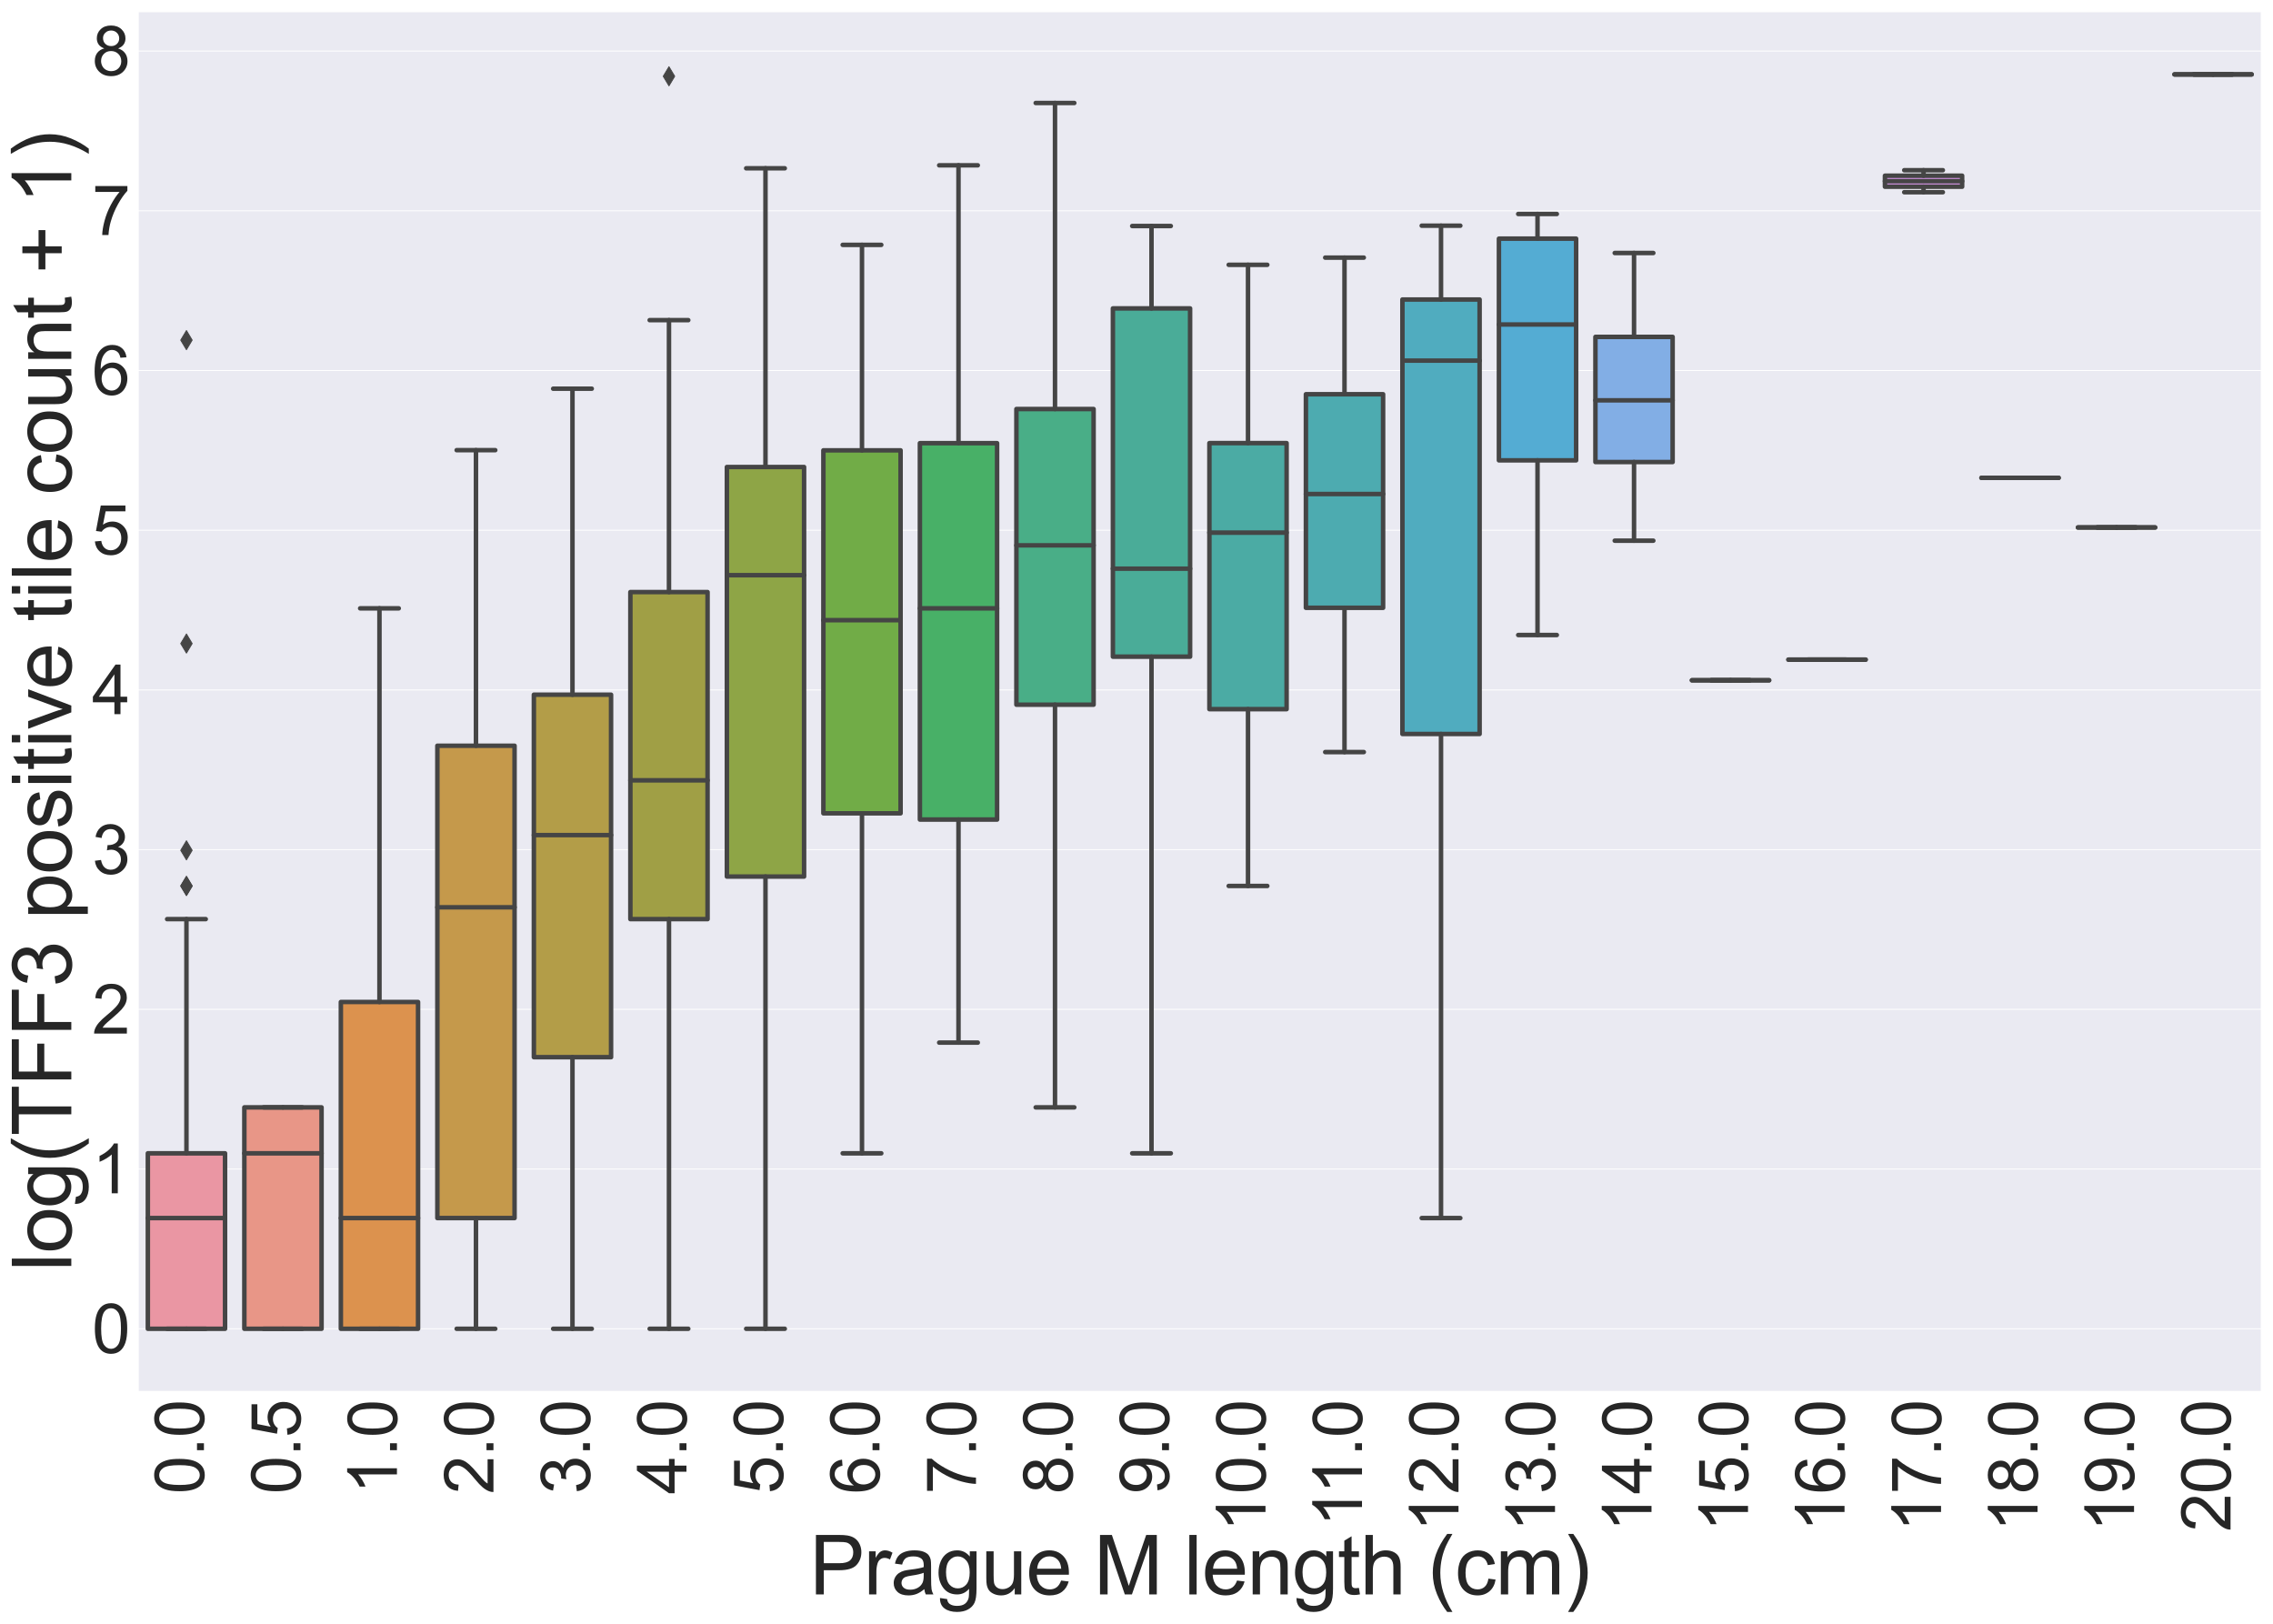 <?xml version="1.0" encoding="utf-8" standalone="no"?>
<!DOCTYPE svg PUBLIC "-//W3C//DTD SVG 1.1//EN"
  "http://www.w3.org/Graphics/SVG/1.1/DTD/svg11.dtd">
<svg height="1800pt" version="1.1" viewBox="0 0 2520 1800" width="2520pt" xmlns="http://www.w3.org/2000/svg" xmlns:xlink="http://www.w3.org/1999/xlink">
 <defs>
  <style type="text/css">*{stroke-linecap:butt;stroke-linejoin:round;}</style>
 </defs>
 <g id="figure_1">
  <g id="patch_1">
   <path d="M 0 1800 
L 2520 1800 
L 2520 0 
L 0 0 
z
" style="fill:#ffffff;"/>
  </g>
  <g id="axes_1">
   <g id="patch_2">
    <path d="M 153.21 1542.54 
L 2507.04 1542.54 
L 2507.04 12.96 
L 153.21 12.96 
z
" style="fill:#eaeaf2;"/>
   </g>
   <g id="matplotlib.axis_1">
    <g id="xtick_1">
     <g id="text_1">
      <!-- 0.0 -->
      <g style="fill:#262626;" transform="translate(226.095 1656.29)rotate(-90)scale(0.75 -0.75)">
       <defs>
        <path d="M 266 2259 
Q 266 3072 433 3567 
Q 600 4063 929 4331 
Q 1259 4600 1759 4600 
Q 2128 4600 2406 4451 
Q 2684 4303 2865 4023 
Q 3047 3744 3150 3342 
Q 3253 2941 3253 2259 
Q 3253 1453 3087 958 
Q 2922 463 2592 192 
Q 2263 -78 1759 -78 
Q 1097 -78 719 397 
Q 266 969 266 2259 
z
M 844 2259 
Q 844 1131 1108 757 
Q 1372 384 1759 384 
Q 2147 384 2411 759 
Q 2675 1134 2675 2259 
Q 2675 3391 2411 3762 
Q 2147 4134 1753 4134 
Q 1366 4134 1134 3806 
Q 844 3388 844 2259 
z
" id="ArialMT-30" transform="scale(0.016)"/>
        <path d="M 581 0 
L 581 641 
L 1222 641 
L 1222 0 
L 581 0 
z
" id="ArialMT-2e" transform="scale(0.016)"/>
       </defs>
       <use xlink:href="#ArialMT-30"/>
       <use x="55.615" xlink:href="#ArialMT-2e"/>
       <use x="83.398" xlink:href="#ArialMT-30"/>
      </g>
     </g>
    </g>
    <g id="xtick_2">
     <g id="text_2">
      <!-- 0.5 -->
      <g style="fill:#262626;" transform="translate(333.087 1656.29)rotate(-90)scale(0.75 -0.75)">
       <defs>
        <path d="M 266 1200 
L 856 1250 
Q 922 819 1161 601 
Q 1400 384 1738 384 
Q 2144 384 2425 690 
Q 2706 997 2706 1503 
Q 2706 1984 2436 2262 
Q 2166 2541 1728 2541 
Q 1456 2541 1237 2417 
Q 1019 2294 894 2097 
L 366 2166 
L 809 4519 
L 3088 4519 
L 3088 3981 
L 1259 3981 
L 1013 2750 
Q 1425 3038 1878 3038 
Q 2478 3038 2890 2622 
Q 3303 2206 3303 1553 
Q 3303 931 2941 478 
Q 2500 -78 1738 -78 
Q 1113 -78 717 272 
Q 322 622 266 1200 
z
" id="ArialMT-35" transform="scale(0.016)"/>
       </defs>
       <use xlink:href="#ArialMT-30"/>
       <use x="55.615" xlink:href="#ArialMT-2e"/>
       <use x="83.398" xlink:href="#ArialMT-35"/>
      </g>
     </g>
    </g>
    <g id="xtick_3">
     <g id="text_3">
      <!-- 1.0 -->
      <g style="fill:#262626;" transform="translate(440.079 1656.29)rotate(-90)scale(0.75 -0.75)">
       <defs>
        <path d="M 2384 0 
L 1822 0 
L 1822 3584 
Q 1619 3391 1289 3197 
Q 959 3003 697 2906 
L 697 3450 
Q 1169 3672 1522 3987 
Q 1875 4303 2022 4600 
L 2384 4600 
L 2384 0 
z
" id="ArialMT-31" transform="scale(0.016)"/>
       </defs>
       <use xlink:href="#ArialMT-31"/>
       <use x="55.615" xlink:href="#ArialMT-2e"/>
       <use x="83.398" xlink:href="#ArialMT-30"/>
      </g>
     </g>
    </g>
    <g id="xtick_4">
     <g id="text_4">
      <!-- 2.0 -->
      <g style="fill:#262626;" transform="translate(547.072 1656.29)rotate(-90)scale(0.75 -0.75)">
       <defs>
        <path d="M 3222 541 
L 3222 0 
L 194 0 
Q 188 203 259 391 
Q 375 700 629 1000 
Q 884 1300 1366 1694 
Q 2113 2306 2375 2664 
Q 2638 3022 2638 3341 
Q 2638 3675 2398 3904 
Q 2159 4134 1775 4134 
Q 1369 4134 1125 3890 
Q 881 3647 878 3216 
L 300 3275 
Q 359 3922 746 4261 
Q 1134 4600 1788 4600 
Q 2447 4600 2831 4234 
Q 3216 3869 3216 3328 
Q 3216 3053 3103 2787 
Q 2991 2522 2730 2228 
Q 2469 1934 1863 1422 
Q 1356 997 1212 845 
Q 1069 694 975 541 
L 3222 541 
z
" id="ArialMT-32" transform="scale(0.016)"/>
       </defs>
       <use xlink:href="#ArialMT-32"/>
       <use x="55.615" xlink:href="#ArialMT-2e"/>
       <use x="83.398" xlink:href="#ArialMT-30"/>
      </g>
     </g>
    </g>
    <g id="xtick_5">
     <g id="text_5">
      <!-- 3.0 -->
      <g style="fill:#262626;" transform="translate(654.064 1656.29)rotate(-90)scale(0.75 -0.75)">
       <defs>
        <path d="M 269 1209 
L 831 1284 
Q 928 806 1161 595 
Q 1394 384 1728 384 
Q 2125 384 2398 659 
Q 2672 934 2672 1341 
Q 2672 1728 2419 1979 
Q 2166 2231 1775 2231 
Q 1616 2231 1378 2169 
L 1441 2663 
Q 1497 2656 1531 2656 
Q 1891 2656 2178 2843 
Q 2466 3031 2466 3422 
Q 2466 3731 2256 3934 
Q 2047 4138 1716 4138 
Q 1388 4138 1169 3931 
Q 950 3725 888 3313 
L 325 3413 
Q 428 3978 793 4289 
Q 1159 4600 1703 4600 
Q 2078 4600 2393 4439 
Q 2709 4278 2876 4000 
Q 3044 3722 3044 3409 
Q 3044 3113 2884 2869 
Q 2725 2625 2413 2481 
Q 2819 2388 3044 2092 
Q 3269 1797 3269 1353 
Q 3269 753 2831 336 
Q 2394 -81 1725 -81 
Q 1122 -81 723 278 
Q 325 638 269 1209 
z
" id="ArialMT-33" transform="scale(0.016)"/>
       </defs>
       <use xlink:href="#ArialMT-33"/>
       <use x="55.615" xlink:href="#ArialMT-2e"/>
       <use x="83.398" xlink:href="#ArialMT-30"/>
      </g>
     </g>
    </g>
    <g id="xtick_6">
     <g id="text_6">
      <!-- 4.0 -->
      <g style="fill:#262626;" transform="translate(761.056 1656.29)rotate(-90)scale(0.75 -0.75)">
       <defs>
        <path d="M 2069 0 
L 2069 1097 
L 81 1097 
L 81 1613 
L 2172 4581 
L 2631 4581 
L 2631 1613 
L 3250 1613 
L 3250 1097 
L 2631 1097 
L 2631 0 
L 2069 0 
z
M 2069 1613 
L 2069 3678 
L 634 1613 
L 2069 1613 
z
" id="ArialMT-34" transform="scale(0.016)"/>
       </defs>
       <use xlink:href="#ArialMT-34"/>
       <use x="55.615" xlink:href="#ArialMT-2e"/>
       <use x="83.398" xlink:href="#ArialMT-30"/>
      </g>
     </g>
    </g>
    <g id="xtick_7">
     <g id="text_7">
      <!-- 5.0 -->
      <g style="fill:#262626;" transform="translate(868.048 1656.29)rotate(-90)scale(0.75 -0.75)">
       <use xlink:href="#ArialMT-35"/>
       <use x="55.615" xlink:href="#ArialMT-2e"/>
       <use x="83.398" xlink:href="#ArialMT-30"/>
      </g>
     </g>
    </g>
    <g id="xtick_8">
     <g id="text_8">
      <!-- 6.0 -->
      <g style="fill:#262626;" transform="translate(975.041 1656.29)rotate(-90)scale(0.75 -0.75)">
       <defs>
        <path d="M 3184 3459 
L 2625 3416 
Q 2550 3747 2413 3897 
Q 2184 4138 1850 4138 
Q 1581 4138 1378 3988 
Q 1113 3794 959 3422 
Q 806 3050 800 2363 
Q 1003 2672 1297 2822 
Q 1591 2972 1913 2972 
Q 2475 2972 2870 2558 
Q 3266 2144 3266 1488 
Q 3266 1056 3080 686 
Q 2894 316 2569 119 
Q 2244 -78 1831 -78 
Q 1128 -78 684 439 
Q 241 956 241 2144 
Q 241 3472 731 4075 
Q 1159 4600 1884 4600 
Q 2425 4600 2770 4297 
Q 3116 3994 3184 3459 
z
M 888 1484 
Q 888 1194 1011 928 
Q 1134 663 1356 523 
Q 1578 384 1822 384 
Q 2178 384 2434 671 
Q 2691 959 2691 1453 
Q 2691 1928 2437 2201 
Q 2184 2475 1800 2475 
Q 1419 2475 1153 2201 
Q 888 1928 888 1484 
z
" id="ArialMT-36" transform="scale(0.016)"/>
       </defs>
       <use xlink:href="#ArialMT-36"/>
       <use x="55.615" xlink:href="#ArialMT-2e"/>
       <use x="83.398" xlink:href="#ArialMT-30"/>
      </g>
     </g>
    </g>
    <g id="xtick_9">
     <g id="text_9">
      <!-- 7.0 -->
      <g style="fill:#262626;" transform="translate(1082.033 1656.29)rotate(-90)scale(0.75 -0.75)">
       <defs>
        <path d="M 303 3981 
L 303 4522 
L 3269 4522 
L 3269 4084 
Q 2831 3619 2401 2847 
Q 1972 2075 1738 1259 
Q 1569 684 1522 0 
L 944 0 
Q 953 541 1156 1306 
Q 1359 2072 1739 2783 
Q 2119 3494 2547 3981 
L 303 3981 
z
" id="ArialMT-37" transform="scale(0.016)"/>
       </defs>
       <use xlink:href="#ArialMT-37"/>
       <use x="55.615" xlink:href="#ArialMT-2e"/>
       <use x="83.398" xlink:href="#ArialMT-30"/>
      </g>
     </g>
    </g>
    <g id="xtick_10">
     <g id="text_10">
      <!-- 8.0 -->
      <g style="fill:#262626;" transform="translate(1189.025 1656.29)rotate(-90)scale(0.75 -0.75)">
       <defs>
        <path d="M 1131 2484 
Q 781 2613 612 2850 
Q 444 3088 444 3419 
Q 444 3919 803 4259 
Q 1163 4600 1759 4600 
Q 2359 4600 2725 4251 
Q 3091 3903 3091 3403 
Q 3091 3084 2923 2848 
Q 2756 2613 2416 2484 
Q 2838 2347 3058 2040 
Q 3278 1734 3278 1309 
Q 3278 722 2862 322 
Q 2447 -78 1769 -78 
Q 1091 -78 675 323 
Q 259 725 259 1325 
Q 259 1772 486 2073 
Q 713 2375 1131 2484 
z
M 1019 3438 
Q 1019 3113 1228 2906 
Q 1438 2700 1772 2700 
Q 2097 2700 2305 2904 
Q 2513 3109 2513 3406 
Q 2513 3716 2298 3927 
Q 2084 4138 1766 4138 
Q 1444 4138 1231 3931 
Q 1019 3725 1019 3438 
z
M 838 1322 
Q 838 1081 952 856 
Q 1066 631 1291 507 
Q 1516 384 1775 384 
Q 2178 384 2440 643 
Q 2703 903 2703 1303 
Q 2703 1709 2433 1975 
Q 2163 2241 1756 2241 
Q 1359 2241 1098 1978 
Q 838 1716 838 1322 
z
" id="ArialMT-38" transform="scale(0.016)"/>
       </defs>
       <use xlink:href="#ArialMT-38"/>
       <use x="55.615" xlink:href="#ArialMT-2e"/>
       <use x="83.398" xlink:href="#ArialMT-30"/>
      </g>
     </g>
    </g>
    <g id="xtick_11">
     <g id="text_11">
      <!-- 9.0 -->
      <g style="fill:#262626;" transform="translate(1296.018 1656.29)rotate(-90)scale(0.75 -0.75)">
       <defs>
        <path d="M 350 1059 
L 891 1109 
Q 959 728 1153 556 
Q 1347 384 1650 384 
Q 1909 384 2104 503 
Q 2300 622 2425 820 
Q 2550 1019 2634 1356 
Q 2719 1694 2719 2044 
Q 2719 2081 2716 2156 
Q 2547 1888 2255 1720 
Q 1963 1553 1622 1553 
Q 1053 1553 659 1965 
Q 266 2378 266 3053 
Q 266 3750 677 4175 
Q 1088 4600 1706 4600 
Q 2153 4600 2523 4359 
Q 2894 4119 3086 3673 
Q 3278 3228 3278 2384 
Q 3278 1506 3087 986 
Q 2897 466 2520 194 
Q 2144 -78 1638 -78 
Q 1100 -78 759 220 
Q 419 519 350 1059 
z
M 2653 3081 
Q 2653 3566 2395 3850 
Q 2138 4134 1775 4134 
Q 1400 4134 1122 3828 
Q 844 3522 844 3034 
Q 844 2597 1108 2323 
Q 1372 2050 1759 2050 
Q 2150 2050 2401 2323 
Q 2653 2597 2653 3081 
z
" id="ArialMT-39" transform="scale(0.016)"/>
       </defs>
       <use xlink:href="#ArialMT-39"/>
       <use x="55.615" xlink:href="#ArialMT-2e"/>
       <use x="83.398" xlink:href="#ArialMT-30"/>
      </g>
     </g>
    </g>
    <g id="xtick_12">
     <g id="text_12">
      <!-- 10.0 -->
      <g style="fill:#262626;" transform="translate(1403.01 1697.997)rotate(-90)scale(0.75 -0.75)">
       <use xlink:href="#ArialMT-31"/>
       <use x="55.615" xlink:href="#ArialMT-30"/>
       <use x="111.23" xlink:href="#ArialMT-2e"/>
       <use x="139.014" xlink:href="#ArialMT-30"/>
      </g>
     </g>
    </g>
    <g id="xtick_13">
     <g id="text_13">
      <!-- 11.0 -->
      <g style="fill:#262626;" transform="translate(1510.002 1692.466)rotate(-90)scale(0.75 -0.75)">
       <use xlink:href="#ArialMT-31"/>
       <use x="48.24" xlink:href="#ArialMT-31"/>
       <use x="103.855" xlink:href="#ArialMT-2e"/>
       <use x="131.639" xlink:href="#ArialMT-30"/>
      </g>
     </g>
    </g>
    <g id="xtick_14">
     <g id="text_14">
      <!-- 12.0 -->
      <g style="fill:#262626;" transform="translate(1616.994 1697.997)rotate(-90)scale(0.75 -0.75)">
       <use xlink:href="#ArialMT-31"/>
       <use x="55.615" xlink:href="#ArialMT-32"/>
       <use x="111.23" xlink:href="#ArialMT-2e"/>
       <use x="139.014" xlink:href="#ArialMT-30"/>
      </g>
     </g>
    </g>
    <g id="xtick_15">
     <g id="text_15">
      <!-- 13.0 -->
      <g style="fill:#262626;" transform="translate(1723.987 1697.997)rotate(-90)scale(0.75 -0.75)">
       <use xlink:href="#ArialMT-31"/>
       <use x="55.615" xlink:href="#ArialMT-33"/>
       <use x="111.23" xlink:href="#ArialMT-2e"/>
       <use x="139.014" xlink:href="#ArialMT-30"/>
      </g>
     </g>
    </g>
    <g id="xtick_16">
     <g id="text_16">
      <!-- 14.0 -->
      <g style="fill:#262626;" transform="translate(1830.979 1697.997)rotate(-90)scale(0.75 -0.75)">
       <use xlink:href="#ArialMT-31"/>
       <use x="55.615" xlink:href="#ArialMT-34"/>
       <use x="111.23" xlink:href="#ArialMT-2e"/>
       <use x="139.014" xlink:href="#ArialMT-30"/>
      </g>
     </g>
    </g>
    <g id="xtick_17">
     <g id="text_17">
      <!-- 15.0 -->
      <g style="fill:#262626;" transform="translate(1937.971 1697.997)rotate(-90)scale(0.75 -0.75)">
       <use xlink:href="#ArialMT-31"/>
       <use x="55.615" xlink:href="#ArialMT-35"/>
       <use x="111.23" xlink:href="#ArialMT-2e"/>
       <use x="139.014" xlink:href="#ArialMT-30"/>
      </g>
     </g>
    </g>
    <g id="xtick_18">
     <g id="text_18">
      <!-- 16.0 -->
      <g style="fill:#262626;" transform="translate(2044.963 1697.997)rotate(-90)scale(0.75 -0.75)">
       <use xlink:href="#ArialMT-31"/>
       <use x="55.615" xlink:href="#ArialMT-36"/>
       <use x="111.23" xlink:href="#ArialMT-2e"/>
       <use x="139.014" xlink:href="#ArialMT-30"/>
      </g>
     </g>
    </g>
    <g id="xtick_19">
     <g id="text_19">
      <!-- 17.0 -->
      <g style="fill:#262626;" transform="translate(2151.956 1697.997)rotate(-90)scale(0.75 -0.75)">
       <use xlink:href="#ArialMT-31"/>
       <use x="55.615" xlink:href="#ArialMT-37"/>
       <use x="111.23" xlink:href="#ArialMT-2e"/>
       <use x="139.014" xlink:href="#ArialMT-30"/>
      </g>
     </g>
    </g>
    <g id="xtick_20">
     <g id="text_20">
      <!-- 18.0 -->
      <g style="fill:#262626;" transform="translate(2258.948 1697.997)rotate(-90)scale(0.75 -0.75)">
       <use xlink:href="#ArialMT-31"/>
       <use x="55.615" xlink:href="#ArialMT-38"/>
       <use x="111.23" xlink:href="#ArialMT-2e"/>
       <use x="139.014" xlink:href="#ArialMT-30"/>
      </g>
     </g>
    </g>
    <g id="xtick_21">
     <g id="text_21">
      <!-- 19.0 -->
      <g style="fill:#262626;" transform="translate(2365.94 1697.997)rotate(-90)scale(0.75 -0.75)">
       <use xlink:href="#ArialMT-31"/>
       <use x="55.615" xlink:href="#ArialMT-39"/>
       <use x="111.23" xlink:href="#ArialMT-2e"/>
       <use x="139.014" xlink:href="#ArialMT-30"/>
      </g>
     </g>
    </g>
    <g id="xtick_22">
     <g id="text_22">
      <!-- 20.0 -->
      <g style="fill:#262626;" transform="translate(2472.933 1697.997)rotate(-90)scale(0.75 -0.75)">
       <use xlink:href="#ArialMT-32"/>
       <use x="55.615" xlink:href="#ArialMT-30"/>
       <use x="111.23" xlink:href="#ArialMT-2e"/>
       <use x="139.014" xlink:href="#ArialMT-30"/>
      </g>
     </g>
    </g>
    <g id="text_23">
     <!-- Prague M length (cm) -->
     <g style="fill:#262626;" transform="translate(897.492 1767.514)scale(0.9 -0.9)">
      <defs>
       <path d="M 494 0 
L 494 4581 
L 2222 4581 
Q 2678 4581 2919 4538 
Q 3256 4481 3484 4323 
Q 3713 4166 3852 3881 
Q 3991 3597 3991 3256 
Q 3991 2672 3619 2267 
Q 3247 1863 2275 1863 
L 1100 1863 
L 1100 0 
L 494 0 
z
M 1100 2403 
L 2284 2403 
Q 2872 2403 3119 2622 
Q 3366 2841 3366 3238 
Q 3366 3525 3220 3729 
Q 3075 3934 2838 4000 
Q 2684 4041 2272 4041 
L 1100 4041 
L 1100 2403 
z
" id="ArialMT-50" transform="scale(0.016)"/>
       <path d="M 416 0 
L 416 3319 
L 922 3319 
L 922 2816 
Q 1116 3169 1280 3281 
Q 1444 3394 1641 3394 
Q 1925 3394 2219 3213 
L 2025 2691 
Q 1819 2813 1613 2813 
Q 1428 2813 1281 2702 
Q 1134 2591 1072 2394 
Q 978 2094 978 1738 
L 978 0 
L 416 0 
z
" id="ArialMT-72" transform="scale(0.016)"/>
       <path d="M 2588 409 
Q 2275 144 1986 34 
Q 1697 -75 1366 -75 
Q 819 -75 525 192 
Q 231 459 231 875 
Q 231 1119 342 1320 
Q 453 1522 633 1644 
Q 813 1766 1038 1828 
Q 1203 1872 1538 1913 
Q 2219 1994 2541 2106 
Q 2544 2222 2544 2253 
Q 2544 2597 2384 2738 
Q 2169 2928 1744 2928 
Q 1347 2928 1158 2789 
Q 969 2650 878 2297 
L 328 2372 
Q 403 2725 575 2942 
Q 747 3159 1072 3276 
Q 1397 3394 1825 3394 
Q 2250 3394 2515 3294 
Q 2781 3194 2906 3042 
Q 3031 2891 3081 2659 
Q 3109 2516 3109 2141 
L 3109 1391 
Q 3109 606 3145 398 
Q 3181 191 3288 0 
L 2700 0 
Q 2613 175 2588 409 
z
M 2541 1666 
Q 2234 1541 1622 1453 
Q 1275 1403 1131 1340 
Q 988 1278 909 1158 
Q 831 1038 831 891 
Q 831 666 1001 516 
Q 1172 366 1500 366 
Q 1825 366 2078 508 
Q 2331 650 2450 897 
Q 2541 1088 2541 1459 
L 2541 1666 
z
" id="ArialMT-61" transform="scale(0.016)"/>
       <path d="M 319 -275 
L 866 -356 
Q 900 -609 1056 -725 
Q 1266 -881 1628 -881 
Q 2019 -881 2231 -725 
Q 2444 -569 2519 -288 
Q 2563 -116 2559 434 
Q 2191 0 1641 0 
Q 956 0 581 494 
Q 206 988 206 1678 
Q 206 2153 378 2554 
Q 550 2956 876 3175 
Q 1203 3394 1644 3394 
Q 2231 3394 2613 2919 
L 2613 3319 
L 3131 3319 
L 3131 450 
Q 3131 -325 2973 -648 
Q 2816 -972 2473 -1159 
Q 2131 -1347 1631 -1347 
Q 1038 -1347 672 -1080 
Q 306 -813 319 -275 
z
M 784 1719 
Q 784 1066 1043 766 
Q 1303 466 1694 466 
Q 2081 466 2343 764 
Q 2606 1063 2606 1700 
Q 2606 2309 2336 2618 
Q 2066 2928 1684 2928 
Q 1309 2928 1046 2623 
Q 784 2319 784 1719 
z
" id="ArialMT-67" transform="scale(0.016)"/>
       <path d="M 2597 0 
L 2597 488 
Q 2209 -75 1544 -75 
Q 1250 -75 995 37 
Q 741 150 617 320 
Q 494 491 444 738 
Q 409 903 409 1263 
L 409 3319 
L 972 3319 
L 972 1478 
Q 972 1038 1006 884 
Q 1059 663 1231 536 
Q 1403 409 1656 409 
Q 1909 409 2131 539 
Q 2353 669 2445 892 
Q 2538 1116 2538 1541 
L 2538 3319 
L 3100 3319 
L 3100 0 
L 2597 0 
z
" id="ArialMT-75" transform="scale(0.016)"/>
       <path d="M 2694 1069 
L 3275 997 
Q 3138 488 2766 206 
Q 2394 -75 1816 -75 
Q 1088 -75 661 373 
Q 234 822 234 1631 
Q 234 2469 665 2931 
Q 1097 3394 1784 3394 
Q 2450 3394 2872 2941 
Q 3294 2488 3294 1666 
Q 3294 1616 3291 1516 
L 816 1516 
Q 847 969 1125 678 
Q 1403 388 1819 388 
Q 2128 388 2347 550 
Q 2566 713 2694 1069 
z
M 847 1978 
L 2700 1978 
Q 2663 2397 2488 2606 
Q 2219 2931 1791 2931 
Q 1403 2931 1139 2672 
Q 875 2413 847 1978 
z
" id="ArialMT-65" transform="scale(0.016)"/>
       <path id="ArialMT-20" transform="scale(0.016)"/>
       <path d="M 475 0 
L 475 4581 
L 1388 4581 
L 2472 1338 
Q 2622 884 2691 659 
Q 2769 909 2934 1394 
L 4031 4581 
L 4847 4581 
L 4847 0 
L 4263 0 
L 4263 3834 
L 2931 0 
L 2384 0 
L 1059 3900 
L 1059 0 
L 475 0 
z
" id="ArialMT-4d" transform="scale(0.016)"/>
       <path d="M 409 0 
L 409 4581 
L 972 4581 
L 972 0 
L 409 0 
z
" id="ArialMT-6c" transform="scale(0.016)"/>
       <path d="M 422 0 
L 422 3319 
L 928 3319 
L 928 2847 
Q 1294 3394 1984 3394 
Q 2284 3394 2536 3286 
Q 2788 3178 2913 3003 
Q 3038 2828 3088 2588 
Q 3119 2431 3119 2041 
L 3119 0 
L 2556 0 
L 2556 2019 
Q 2556 2363 2490 2533 
Q 2425 2703 2258 2804 
Q 2091 2906 1866 2906 
Q 1506 2906 1245 2678 
Q 984 2450 984 1813 
L 984 0 
L 422 0 
z
" id="ArialMT-6e" transform="scale(0.016)"/>
       <path d="M 1650 503 
L 1731 6 
Q 1494 -44 1306 -44 
Q 1000 -44 831 53 
Q 663 150 594 308 
Q 525 466 525 972 
L 525 2881 
L 113 2881 
L 113 3319 
L 525 3319 
L 525 4141 
L 1084 4478 
L 1084 3319 
L 1650 3319 
L 1650 2881 
L 1084 2881 
L 1084 941 
Q 1084 700 1114 631 
Q 1144 563 1211 522 
Q 1278 481 1403 481 
Q 1497 481 1650 503 
z
" id="ArialMT-74" transform="scale(0.016)"/>
       <path d="M 422 0 
L 422 4581 
L 984 4581 
L 984 2938 
Q 1378 3394 1978 3394 
Q 2347 3394 2619 3248 
Q 2891 3103 3008 2847 
Q 3125 2591 3125 2103 
L 3125 0 
L 2563 0 
L 2563 2103 
Q 2563 2525 2380 2717 
Q 2197 2909 1863 2909 
Q 1613 2909 1392 2779 
Q 1172 2650 1078 2428 
Q 984 2206 984 1816 
L 984 0 
L 422 0 
z
" id="ArialMT-68" transform="scale(0.016)"/>
       <path d="M 1497 -1347 
Q 1031 -759 709 28 
Q 388 816 388 1659 
Q 388 2403 628 3084 
Q 909 3875 1497 4659 
L 1900 4659 
Q 1522 4009 1400 3731 
Q 1209 3300 1100 2831 
Q 966 2247 966 1656 
Q 966 153 1900 -1347 
L 1497 -1347 
z
" id="ArialMT-28" transform="scale(0.016)"/>
       <path d="M 2588 1216 
L 3141 1144 
Q 3050 572 2676 248 
Q 2303 -75 1759 -75 
Q 1078 -75 664 370 
Q 250 816 250 1647 
Q 250 2184 428 2587 
Q 606 2991 970 3192 
Q 1334 3394 1763 3394 
Q 2303 3394 2647 3120 
Q 2991 2847 3088 2344 
L 2541 2259 
Q 2463 2594 2264 2762 
Q 2066 2931 1784 2931 
Q 1359 2931 1093 2626 
Q 828 2322 828 1663 
Q 828 994 1084 691 
Q 1341 388 1753 388 
Q 2084 388 2306 591 
Q 2528 794 2588 1216 
z
" id="ArialMT-63" transform="scale(0.016)"/>
       <path d="M 422 0 
L 422 3319 
L 925 3319 
L 925 2853 
Q 1081 3097 1340 3245 
Q 1600 3394 1931 3394 
Q 2300 3394 2536 3241 
Q 2772 3088 2869 2813 
Q 3263 3394 3894 3394 
Q 4388 3394 4653 3120 
Q 4919 2847 4919 2278 
L 4919 0 
L 4359 0 
L 4359 2091 
Q 4359 2428 4304 2576 
Q 4250 2725 4106 2815 
Q 3963 2906 3769 2906 
Q 3419 2906 3187 2673 
Q 2956 2441 2956 1928 
L 2956 0 
L 2394 0 
L 2394 2156 
Q 2394 2531 2256 2718 
Q 2119 2906 1806 2906 
Q 1569 2906 1367 2781 
Q 1166 2656 1075 2415 
Q 984 2175 984 1722 
L 984 0 
L 422 0 
z
" id="ArialMT-6d" transform="scale(0.016)"/>
       <path d="M 791 -1347 
L 388 -1347 
Q 1322 153 1322 1656 
Q 1322 2244 1188 2822 
Q 1081 3291 891 3722 
Q 769 4003 388 4659 
L 791 4659 
Q 1378 3875 1659 3084 
Q 1900 2403 1900 1659 
Q 1900 816 1576 28 
Q 1253 -759 791 -1347 
z
" id="ArialMT-29" transform="scale(0.016)"/>
      </defs>
      <use xlink:href="#ArialMT-50"/>
      <use x="66.699" xlink:href="#ArialMT-72"/>
      <use x="100" xlink:href="#ArialMT-61"/>
      <use x="155.615" xlink:href="#ArialMT-67"/>
      <use x="211.23" xlink:href="#ArialMT-75"/>
      <use x="266.846" xlink:href="#ArialMT-65"/>
      <use x="322.461" xlink:href="#ArialMT-20"/>
      <use x="350.244" xlink:href="#ArialMT-4d"/>
      <use x="433.545" xlink:href="#ArialMT-20"/>
      <use x="461.328" xlink:href="#ArialMT-6c"/>
      <use x="483.545" xlink:href="#ArialMT-65"/>
      <use x="539.16" xlink:href="#ArialMT-6e"/>
      <use x="594.775" xlink:href="#ArialMT-67"/>
      <use x="650.391" xlink:href="#ArialMT-74"/>
      <use x="678.174" xlink:href="#ArialMT-68"/>
      <use x="733.789" xlink:href="#ArialMT-20"/>
      <use x="761.572" xlink:href="#ArialMT-28"/>
      <use x="794.873" xlink:href="#ArialMT-63"/>
      <use x="844.873" xlink:href="#ArialMT-6d"/>
      <use x="928.174" xlink:href="#ArialMT-29"/>
     </g>
    </g>
   </g>
   <g id="matplotlib.axis_2">
    <g id="ytick_1">
     <g id="line2d_1">
      <path clip-path="url(#pd9850fd400)" d="M 153.21 1473.014 
L 2507.04 1473.014 
" style="fill:none;stroke:#ffffff;stroke-linecap:round;"/>
     </g>
     <g id="text_24">
      <!-- 0 -->
      <g style="fill:#262626;" transform="translate(102.003 1499.855)scale(0.75 -0.75)">
       <use xlink:href="#ArialMT-30"/>
      </g>
     </g>
    </g>
    <g id="ytick_2">
     <g id="line2d_2">
      <path clip-path="url(#pd9850fd400)" d="M 153.21 1295.966 
L 2507.04 1295.966 
" style="fill:none;stroke:#ffffff;stroke-linecap:round;"/>
     </g>
     <g id="text_25">
      <!-- 1 -->
      <g style="fill:#262626;" transform="translate(102.003 1322.808)scale(0.75 -0.75)">
       <use xlink:href="#ArialMT-31"/>
      </g>
     </g>
    </g>
    <g id="ytick_3">
     <g id="line2d_3">
      <path clip-path="url(#pd9850fd400)" d="M 153.21 1118.919 
L 2507.04 1118.919 
" style="fill:none;stroke:#ffffff;stroke-linecap:round;"/>
     </g>
     <g id="text_26">
      <!-- 2 -->
      <g style="fill:#262626;" transform="translate(102.003 1145.761)scale(0.75 -0.75)">
       <use xlink:href="#ArialMT-32"/>
      </g>
     </g>
    </g>
    <g id="ytick_4">
     <g id="line2d_4">
      <path clip-path="url(#pd9850fd400)" d="M 153.21 941.872 
L 2507.04 941.872 
" style="fill:none;stroke:#ffffff;stroke-linecap:round;"/>
     </g>
     <g id="text_27">
      <!-- 3 -->
      <g style="fill:#262626;" transform="translate(102.003 968.714)scale(0.75 -0.75)">
       <use xlink:href="#ArialMT-33"/>
      </g>
     </g>
    </g>
    <g id="ytick_5">
     <g id="line2d_5">
      <path clip-path="url(#pd9850fd400)" d="M 153.21 764.825 
L 2507.04 764.825 
" style="fill:none;stroke:#ffffff;stroke-linecap:round;"/>
     </g>
     <g id="text_28">
      <!-- 4 -->
      <g style="fill:#262626;" transform="translate(102.003 791.667)scale(0.75 -0.75)">
       <use xlink:href="#ArialMT-34"/>
      </g>
     </g>
    </g>
    <g id="ytick_6">
     <g id="line2d_6">
      <path clip-path="url(#pd9850fd400)" d="M 153.21 587.778 
L 2507.04 587.778 
" style="fill:none;stroke:#ffffff;stroke-linecap:round;"/>
     </g>
     <g id="text_29">
      <!-- 5 -->
      <g style="fill:#262626;" transform="translate(102.003 614.62)scale(0.75 -0.75)">
       <use xlink:href="#ArialMT-35"/>
      </g>
     </g>
    </g>
    <g id="ytick_7">
     <g id="line2d_7">
      <path clip-path="url(#pd9850fd400)" d="M 153.21 410.731 
L 2507.04 410.731 
" style="fill:none;stroke:#ffffff;stroke-linecap:round;"/>
     </g>
     <g id="text_30">
      <!-- 6 -->
      <g style="fill:#262626;" transform="translate(102.003 437.572)scale(0.75 -0.75)">
       <use xlink:href="#ArialMT-36"/>
      </g>
     </g>
    </g>
    <g id="ytick_8">
     <g id="line2d_8">
      <path clip-path="url(#pd9850fd400)" d="M 153.21 233.683 
L 2507.04 233.683 
" style="fill:none;stroke:#ffffff;stroke-linecap:round;"/>
     </g>
     <g id="text_31">
      <!-- 7 -->
      <g style="fill:#262626;" transform="translate(102.003 260.525)scale(0.75 -0.75)">
       <use xlink:href="#ArialMT-37"/>
      </g>
     </g>
    </g>
    <g id="ytick_9">
     <g id="line2d_9">
      <path clip-path="url(#pd9850fd400)" d="M 153.21 56.636 
L 2507.04 56.636 
" style="fill:none;stroke:#ffffff;stroke-linecap:round;"/>
     </g>
     <g id="text_32">
      <!-- 8 -->
      <g style="fill:#262626;" transform="translate(102.003 83.478)scale(0.75 -0.75)">
       <use xlink:href="#ArialMT-38"/>
      </g>
     </g>
    </g>
    <g id="text_33">
     <!-- log(TFF3 positive tile count + 1) -->
     <g style="fill:#262626;" transform="translate(79.061 1409.227)rotate(-90)scale(0.9 -0.9)">
      <defs>
       <path d="M 213 1659 
Q 213 2581 725 3025 
Q 1153 3394 1769 3394 
Q 2453 3394 2887 2945 
Q 3322 2497 3322 1706 
Q 3322 1066 3130 698 
Q 2938 331 2570 128 
Q 2203 -75 1769 -75 
Q 1072 -75 642 372 
Q 213 819 213 1659 
z
M 791 1659 
Q 791 1022 1069 705 
Q 1347 388 1769 388 
Q 2188 388 2466 706 
Q 2744 1025 2744 1678 
Q 2744 2294 2464 2611 
Q 2184 2928 1769 2928 
Q 1347 2928 1069 2612 
Q 791 2297 791 1659 
z
" id="ArialMT-6f" transform="scale(0.016)"/>
       <path d="M 1659 0 
L 1659 4041 
L 150 4041 
L 150 4581 
L 3781 4581 
L 3781 4041 
L 2266 4041 
L 2266 0 
L 1659 0 
z
" id="ArialMT-54" transform="scale(0.016)"/>
       <path d="M 525 0 
L 525 4581 
L 3616 4581 
L 3616 4041 
L 1131 4041 
L 1131 2622 
L 3281 2622 
L 3281 2081 
L 1131 2081 
L 1131 0 
L 525 0 
z
" id="ArialMT-46" transform="scale(0.016)"/>
       <path d="M 422 -1272 
L 422 3319 
L 934 3319 
L 934 2888 
Q 1116 3141 1344 3267 
Q 1572 3394 1897 3394 
Q 2322 3394 2647 3175 
Q 2972 2956 3137 2557 
Q 3303 2159 3303 1684 
Q 3303 1175 3120 767 
Q 2938 359 2589 142 
Q 2241 -75 1856 -75 
Q 1575 -75 1351 44 
Q 1128 163 984 344 
L 984 -1272 
L 422 -1272 
z
M 931 1641 
Q 931 1000 1190 694 
Q 1450 388 1819 388 
Q 2194 388 2461 705 
Q 2728 1022 2728 1688 
Q 2728 2322 2467 2637 
Q 2206 2953 1844 2953 
Q 1484 2953 1207 2617 
Q 931 2281 931 1641 
z
" id="ArialMT-70" transform="scale(0.016)"/>
       <path d="M 197 991 
L 753 1078 
Q 800 744 1014 566 
Q 1228 388 1613 388 
Q 2000 388 2187 545 
Q 2375 703 2375 916 
Q 2375 1106 2209 1216 
Q 2094 1291 1634 1406 
Q 1016 1563 777 1677 
Q 538 1791 414 1992 
Q 291 2194 291 2438 
Q 291 2659 392 2848 
Q 494 3038 669 3163 
Q 800 3259 1026 3326 
Q 1253 3394 1513 3394 
Q 1903 3394 2198 3281 
Q 2494 3169 2634 2976 
Q 2775 2784 2828 2463 
L 2278 2388 
Q 2241 2644 2061 2787 
Q 1881 2931 1553 2931 
Q 1166 2931 1000 2803 
Q 834 2675 834 2503 
Q 834 2394 903 2306 
Q 972 2216 1119 2156 
Q 1203 2125 1616 2013 
Q 2213 1853 2448 1751 
Q 2684 1650 2818 1456 
Q 2953 1263 2953 975 
Q 2953 694 2789 445 
Q 2625 197 2315 61 
Q 2006 -75 1616 -75 
Q 969 -75 630 194 
Q 291 463 197 991 
z
" id="ArialMT-73" transform="scale(0.016)"/>
       <path d="M 425 3934 
L 425 4581 
L 988 4581 
L 988 3934 
L 425 3934 
z
M 425 0 
L 425 3319 
L 988 3319 
L 988 0 
L 425 0 
z
" id="ArialMT-69" transform="scale(0.016)"/>
       <path d="M 1344 0 
L 81 3319 
L 675 3319 
L 1388 1331 
Q 1503 1009 1600 663 
Q 1675 925 1809 1294 
L 2547 3319 
L 3125 3319 
L 1869 0 
L 1344 0 
z
" id="ArialMT-76" transform="scale(0.016)"/>
       <path d="M 1603 741 
L 1603 1997 
L 356 1997 
L 356 2522 
L 1603 2522 
L 1603 3769 
L 2134 3769 
L 2134 2522 
L 3381 2522 
L 3381 1997 
L 2134 1997 
L 2134 741 
L 1603 741 
z
" id="ArialMT-2b" transform="scale(0.016)"/>
      </defs>
      <use xlink:href="#ArialMT-6c"/>
      <use x="22.217" xlink:href="#ArialMT-6f"/>
      <use x="77.832" xlink:href="#ArialMT-67"/>
      <use x="133.447" xlink:href="#ArialMT-28"/>
      <use x="166.748" xlink:href="#ArialMT-54"/>
      <use x="227.832" xlink:href="#ArialMT-46"/>
      <use x="288.916" xlink:href="#ArialMT-46"/>
      <use x="350" xlink:href="#ArialMT-33"/>
      <use x="405.615" xlink:href="#ArialMT-20"/>
      <use x="433.398" xlink:href="#ArialMT-70"/>
      <use x="489.014" xlink:href="#ArialMT-6f"/>
      <use x="544.629" xlink:href="#ArialMT-73"/>
      <use x="594.629" xlink:href="#ArialMT-69"/>
      <use x="616.846" xlink:href="#ArialMT-74"/>
      <use x="644.629" xlink:href="#ArialMT-69"/>
      <use x="666.846" xlink:href="#ArialMT-76"/>
      <use x="716.846" xlink:href="#ArialMT-65"/>
      <use x="772.461" xlink:href="#ArialMT-20"/>
      <use x="800.244" xlink:href="#ArialMT-74"/>
      <use x="828.027" xlink:href="#ArialMT-69"/>
      <use x="850.244" xlink:href="#ArialMT-6c"/>
      <use x="872.461" xlink:href="#ArialMT-65"/>
      <use x="928.076" xlink:href="#ArialMT-20"/>
      <use x="955.859" xlink:href="#ArialMT-63"/>
      <use x="1005.859" xlink:href="#ArialMT-6f"/>
      <use x="1061.475" xlink:href="#ArialMT-75"/>
      <use x="1117.09" xlink:href="#ArialMT-6e"/>
      <use x="1172.705" xlink:href="#ArialMT-74"/>
      <use x="1200.488" xlink:href="#ArialMT-20"/>
      <use x="1228.271" xlink:href="#ArialMT-2b"/>
      <use x="1286.67" xlink:href="#ArialMT-20"/>
      <use x="1314.453" xlink:href="#ArialMT-31"/>
      <use x="1370.068" xlink:href="#ArialMT-29"/>
     </g>
    </g>
   </g>
   <g id="patch_3">
    <path clip-path="url(#pd9850fd400)" d="M 163.909 1473.014 
L 249.503 1473.014 
L 249.503 1278.507 
L 163.909 1278.507 
L 163.909 1473.014 
z
" style="fill:#ea96a3;stroke:#454545;stroke-linejoin:miter;stroke-width:5;"/>
   </g>
   <g id="patch_4">
    <path clip-path="url(#pd9850fd400)" d="M 270.901 1473.014 
L 356.495 1473.014 
L 356.495 1227.574 
L 270.901 1227.574 
L 270.901 1473.014 
z
" style="fill:#e89687;stroke:#454545;stroke-linejoin:miter;stroke-width:5;"/>
   </g>
   <g id="patch_5">
    <path clip-path="url(#pd9850fd400)" d="M 377.894 1473.014 
L 463.488 1473.014 
L 463.488 1110.765 
L 377.894 1110.765 
L 377.894 1473.014 
z
" style="fill:#dc924e;stroke:#454545;stroke-linejoin:miter;stroke-width:5;"/>
   </g>
   <g id="patch_6">
    <path clip-path="url(#pd9850fd400)" d="M 484.886 1350.294 
L 570.48 1350.294 
L 570.48 826.69 
L 484.886 826.69 
L 484.886 1350.294 
z
" style="fill:#c5994b;stroke:#454545;stroke-linejoin:miter;stroke-width:5;"/>
   </g>
   <g id="patch_7">
    <path clip-path="url(#pd9850fd400)" d="M 591.878 1171.927 
L 677.472 1171.927 
L 677.472 770.116 
L 591.878 770.116 
L 591.878 1171.927 
z
" style="fill:#b39d48;stroke:#454545;stroke-linejoin:miter;stroke-width:5;"/>
   </g>
   <g id="patch_8">
    <path clip-path="url(#pd9850fd400)" d="M 698.871 1018.897 
L 784.464 1018.897 
L 784.464 656.346 
L 698.871 656.346 
L 698.871 1018.897 
z
" style="fill:#a09f45;stroke:#454545;stroke-linejoin:miter;stroke-width:5;"/>
   </g>
   <g id="patch_9">
    <path clip-path="url(#pd9850fd400)" d="M 805.863 971.708 
L 891.457 971.708 
L 891.457 517.697 
L 805.863 517.697 
L 805.863 971.708 
z
" style="fill:#8ea546;stroke:#454545;stroke-linejoin:miter;stroke-width:5;"/>
   </g>
   <g id="patch_10">
    <path clip-path="url(#pd9850fd400)" d="M 912.855 901.603 
L 998.449 901.603 
L 998.449 499.215 
L 912.855 499.215 
L 912.855 901.603 
z
" style="fill:#71ac47;stroke:#454545;stroke-linejoin:miter;stroke-width:5;"/>
   </g>
   <g id="patch_11">
    <path clip-path="url(#pd9850fd400)" d="M 1019.847 908.523 
L 1105.441 908.523 
L 1105.441 491.277 
L 1019.847 491.277 
L 1019.847 908.523 
z
" style="fill:#48b067;stroke:#454545;stroke-linejoin:miter;stroke-width:5;"/>
   </g>
   <g id="patch_12">
    <path clip-path="url(#pd9850fd400)" d="M 1126.84 781.183 
L 1212.434 781.183 
L 1212.434 453.424 
L 1126.84 453.424 
L 1126.84 781.183 
z
" style="fill:#49ae87;stroke:#454545;stroke-linejoin:miter;stroke-width:5;"/>
   </g>
   <g id="patch_13">
    <path clip-path="url(#pd9850fd400)" d="M 1233.832 727.959 
L 1319.426 727.959 
L 1319.426 341.88 
L 1233.832 341.88 
L 1233.832 727.959 
z
" style="fill:#4aac98;stroke:#454545;stroke-linejoin:miter;stroke-width:5;"/>
   </g>
   <g id="patch_14">
    <path clip-path="url(#pd9850fd400)" d="M 1340.824 786.137 
L 1426.418 786.137 
L 1426.418 491.212 
L 1340.824 491.212 
L 1340.824 786.137 
z
" style="fill:#4baba4;stroke:#454545;stroke-linejoin:miter;stroke-width:5;"/>
   </g>
   <g id="patch_15">
    <path clip-path="url(#pd9850fd400)" d="M 1447.816 673.779 
L 1533.41 673.779 
L 1533.41 437.035 
L 1447.816 437.035 
L 1447.816 673.779 
z
" style="fill:#4dabb0;stroke:#454545;stroke-linejoin:miter;stroke-width:5;"/>
   </g>
   <g id="patch_16">
    <path clip-path="url(#pd9850fd400)" d="M 1554.809 813.665 
L 1640.403 813.665 
L 1640.403 332.028 
L 1554.809 332.028 
L 1554.809 813.665 
z
" style="fill:#50acbf;stroke:#454545;stroke-linejoin:miter;stroke-width:5;"/>
   </g>
   <g id="patch_17">
    <path clip-path="url(#pd9850fd400)" d="M 1661.801 510.313 
L 1747.395 510.313 
L 1747.395 264.545 
L 1661.801 264.545 
L 1661.801 510.313 
z
" style="fill:#54acd3;stroke:#454545;stroke-linejoin:miter;stroke-width:5;"/>
   </g>
   <g id="patch_18">
    <path clip-path="url(#pd9850fd400)" d="M 1768.793 512.204 
L 1854.387 512.204 
L 1854.387 373.452 
L 1768.793 373.452 
L 1768.793 512.204 
z
" style="fill:#82aee5;stroke:#454545;stroke-linejoin:miter;stroke-width:5;"/>
   </g>
   <g id="patch_19">
    <path clip-path="url(#pd9850fd400)" d="M 1875.786 754.124 
L 1961.379 754.124 
L 1961.379 754.124 
L 1875.786 754.124 
L 1875.786 754.124 
z
" style="fill:#a9aceb;stroke:#454545;stroke-linejoin:miter;stroke-width:5;"/>
   </g>
   <g id="patch_20">
    <path clip-path="url(#pd9850fd400)" d="M 1982.778 731.247 
L 2068.372 731.247 
L 2068.372 731.247 
L 1982.778 731.247 
L 1982.778 731.247 
z
" style="fill:#c1a2ea;stroke:#454545;stroke-linejoin:miter;stroke-width:5;"/>
   </g>
   <g id="patch_21">
    <path clip-path="url(#pd9850fd400)" d="M 2089.77 206.978 
L 2175.364 206.978 
L 2175.364 194.781 
L 2089.77 194.781 
L 2089.77 206.978 
z
" style="fill:#d795e8;stroke:#454545;stroke-linejoin:miter;stroke-width:5;"/>
   </g>
   <g id="patch_22">
    <path clip-path="url(#pd9850fd400)" d="M 2196.762 529.728 
L 2282.356 529.728 
L 2282.356 529.728 
L 2196.762 529.728 
L 2196.762 529.728 
z
" style="fill:#e78bdd;stroke:#454545;stroke-linejoin:miter;stroke-width:5;"/>
   </g>
   <g id="patch_23">
    <path clip-path="url(#pd9850fd400)" d="M 2303.755 584.718 
L 2389.349 584.718 
L 2389.349 584.718 
L 2303.755 584.718 
L 2303.755 584.718 
z
" style="fill:#e88fc9;stroke:#454545;stroke-linejoin:miter;stroke-width:5;"/>
   </g>
   <g id="patch_24">
    <path clip-path="url(#pd9850fd400)" d="M 2410.747 82.486 
L 2496.341 82.486 
L 2496.341 82.486 
L 2410.747 82.486 
L 2410.747 82.486 
z
" style="fill:#e993b7;stroke:#454545;stroke-linejoin:miter;stroke-width:5;"/>
   </g>
   <g id="line2d_10">
    <path clip-path="url(#pd9850fd400)" d="M 206.706 1473.014 
L 206.706 1473.014 
" style="fill:none;stroke:#454545;stroke-linecap:round;stroke-width:5;"/>
   </g>
   <g id="line2d_11">
    <path clip-path="url(#pd9850fd400)" d="M 206.706 1278.507 
L 206.706 1018.897 
" style="fill:none;stroke:#454545;stroke-linecap:round;stroke-width:5;"/>
   </g>
   <g id="line2d_12">
    <path clip-path="url(#pd9850fd400)" d="M 185.308 1473.014 
L 228.105 1473.014 
" style="fill:none;stroke:#454545;stroke-linecap:round;stroke-width:5;"/>
   </g>
   <g id="line2d_13">
    <path clip-path="url(#pd9850fd400)" d="M 185.308 1018.897 
L 228.105 1018.897 
" style="fill:none;stroke:#454545;stroke-linecap:round;stroke-width:5;"/>
   </g>
   <g id="line2d_14">
    <defs>
     <path d="M -0 10.607 
L 6.364 0 
L 0 -10.607 
L -6.364 -0 
z
" id="m2b9776636b" style="stroke:#454545;stroke-linejoin:miter;"/>
    </defs>
    <g clip-path="url(#pd9850fd400)">
     <use style="fill:#454545;stroke:#454545;stroke-linejoin:miter;" x="206.706" xlink:href="#m2b9776636b" y="713.4"/>
     <use style="fill:#454545;stroke:#454545;stroke-linejoin:miter;" x="206.706" xlink:href="#m2b9776636b" y="982.135"/>
     <use style="fill:#454545;stroke:#454545;stroke-linejoin:miter;" x="206.706" xlink:href="#m2b9776636b" y="982.135"/>
     <use style="fill:#454545;stroke:#454545;stroke-linejoin:miter;" x="206.706" xlink:href="#m2b9776636b" y="942.628"/>
     <use style="fill:#454545;stroke:#454545;stroke-linejoin:miter;" x="206.706" xlink:href="#m2b9776636b" y="377.036"/>
    </g>
   </g>
   <g id="line2d_15">
    <path clip-path="url(#pd9850fd400)" d="M 313.698 1473.014 
L 313.698 1473.014 
" style="fill:none;stroke:#454545;stroke-linecap:round;stroke-width:5;"/>
   </g>
   <g id="line2d_16">
    <path clip-path="url(#pd9850fd400)" d="M 313.698 1227.574 
L 313.698 1227.574 
" style="fill:none;stroke:#454545;stroke-linecap:round;stroke-width:5;"/>
   </g>
   <g id="line2d_17">
    <path clip-path="url(#pd9850fd400)" d="M 292.3 1473.014 
L 335.097 1473.014 
" style="fill:none;stroke:#454545;stroke-linecap:round;stroke-width:5;"/>
   </g>
   <g id="line2d_18">
    <path clip-path="url(#pd9850fd400)" d="M 292.3 1227.574 
L 335.097 1227.574 
" style="fill:none;stroke:#454545;stroke-linecap:round;stroke-width:5;"/>
   </g>
   <g id="line2d_19"/>
   <g id="line2d_20">
    <path clip-path="url(#pd9850fd400)" d="M 420.691 1473.014 
L 420.691 1473.014 
" style="fill:none;stroke:#454545;stroke-linecap:round;stroke-width:5;"/>
   </g>
   <g id="line2d_21">
    <path clip-path="url(#pd9850fd400)" d="M 420.691 1110.765 
L 420.691 674.379 
" style="fill:none;stroke:#454545;stroke-linecap:round;stroke-width:5;"/>
   </g>
   <g id="line2d_22">
    <path clip-path="url(#pd9850fd400)" d="M 399.292 1473.014 
L 442.089 1473.014 
" style="fill:none;stroke:#454545;stroke-linecap:round;stroke-width:5;"/>
   </g>
   <g id="line2d_23">
    <path clip-path="url(#pd9850fd400)" d="M 399.292 674.379 
L 442.089 674.379 
" style="fill:none;stroke:#454545;stroke-linecap:round;stroke-width:5;"/>
   </g>
   <g id="line2d_24"/>
   <g id="line2d_25">
    <path clip-path="url(#pd9850fd400)" d="M 527.683 1350.294 
L 527.683 1473.014 
" style="fill:none;stroke:#454545;stroke-linecap:round;stroke-width:5;"/>
   </g>
   <g id="line2d_26">
    <path clip-path="url(#pd9850fd400)" d="M 527.683 826.69 
L 527.683 499.031 
" style="fill:none;stroke:#454545;stroke-linecap:round;stroke-width:5;"/>
   </g>
   <g id="line2d_27">
    <path clip-path="url(#pd9850fd400)" d="M 506.284 1473.014 
L 549.081 1473.014 
" style="fill:none;stroke:#454545;stroke-linecap:round;stroke-width:5;"/>
   </g>
   <g id="line2d_28">
    <path clip-path="url(#pd9850fd400)" d="M 506.284 499.031 
L 549.081 499.031 
" style="fill:none;stroke:#454545;stroke-linecap:round;stroke-width:5;"/>
   </g>
   <g id="line2d_29"/>
   <g id="line2d_30">
    <path clip-path="url(#pd9850fd400)" d="M 634.675 1171.927 
L 634.675 1473.014 
" style="fill:none;stroke:#454545;stroke-linecap:round;stroke-width:5;"/>
   </g>
   <g id="line2d_31">
    <path clip-path="url(#pd9850fd400)" d="M 634.675 770.116 
L 634.675 430.896 
" style="fill:none;stroke:#454545;stroke-linecap:round;stroke-width:5;"/>
   </g>
   <g id="line2d_32">
    <path clip-path="url(#pd9850fd400)" d="M 613.277 1473.014 
L 656.074 1473.014 
" style="fill:none;stroke:#454545;stroke-linecap:round;stroke-width:5;"/>
   </g>
   <g id="line2d_33">
    <path clip-path="url(#pd9850fd400)" d="M 613.277 430.896 
L 656.074 430.896 
" style="fill:none;stroke:#454545;stroke-linecap:round;stroke-width:5;"/>
   </g>
   <g id="line2d_34"/>
   <g id="line2d_35">
    <path clip-path="url(#pd9850fd400)" d="M 741.668 1018.897 
L 741.668 1473.014 
" style="fill:none;stroke:#454545;stroke-linecap:round;stroke-width:5;"/>
   </g>
   <g id="line2d_36">
    <path clip-path="url(#pd9850fd400)" d="M 741.668 656.346 
L 741.668 354.897 
" style="fill:none;stroke:#454545;stroke-linecap:round;stroke-width:5;"/>
   </g>
   <g id="line2d_37">
    <path clip-path="url(#pd9850fd400)" d="M 720.269 1473.014 
L 763.066 1473.014 
" style="fill:none;stroke:#454545;stroke-linecap:round;stroke-width:5;"/>
   </g>
   <g id="line2d_38">
    <path clip-path="url(#pd9850fd400)" d="M 720.269 354.897 
L 763.066 354.897 
" style="fill:none;stroke:#454545;stroke-linecap:round;stroke-width:5;"/>
   </g>
   <g id="line2d_39">
    <g clip-path="url(#pd9850fd400)">
     <use style="fill:#454545;stroke:#454545;stroke-linejoin:miter;" x="741.668" xlink:href="#m2b9776636b" y="84.56"/>
    </g>
   </g>
   <g id="line2d_40">
    <path clip-path="url(#pd9850fd400)" d="M 848.66 971.708 
L 848.66 1473.014 
" style="fill:none;stroke:#454545;stroke-linecap:round;stroke-width:5;"/>
   </g>
   <g id="line2d_41">
    <path clip-path="url(#pd9850fd400)" d="M 848.66 517.697 
L 848.66 186.566 
" style="fill:none;stroke:#454545;stroke-linecap:round;stroke-width:5;"/>
   </g>
   <g id="line2d_42">
    <path clip-path="url(#pd9850fd400)" d="M 827.261 1473.014 
L 870.058 1473.014 
" style="fill:none;stroke:#454545;stroke-linecap:round;stroke-width:5;"/>
   </g>
   <g id="line2d_43">
    <path clip-path="url(#pd9850fd400)" d="M 827.261 186.566 
L 870.058 186.566 
" style="fill:none;stroke:#454545;stroke-linecap:round;stroke-width:5;"/>
   </g>
   <g id="line2d_44"/>
   <g id="line2d_45">
    <path clip-path="url(#pd9850fd400)" d="M 955.652 901.603 
L 955.652 1278.507 
" style="fill:none;stroke:#454545;stroke-linecap:round;stroke-width:5;"/>
   </g>
   <g id="line2d_46">
    <path clip-path="url(#pd9850fd400)" d="M 955.652 499.215 
L 955.652 271.445 
" style="fill:none;stroke:#454545;stroke-linecap:round;stroke-width:5;"/>
   </g>
   <g id="line2d_47">
    <path clip-path="url(#pd9850fd400)" d="M 934.254 1278.507 
L 977.051 1278.507 
" style="fill:none;stroke:#454545;stroke-linecap:round;stroke-width:5;"/>
   </g>
   <g id="line2d_48">
    <path clip-path="url(#pd9850fd400)" d="M 934.254 271.445 
L 977.051 271.445 
" style="fill:none;stroke:#454545;stroke-linecap:round;stroke-width:5;"/>
   </g>
   <g id="line2d_49"/>
   <g id="line2d_50">
    <path clip-path="url(#pd9850fd400)" d="M 1062.644 908.523 
L 1062.644 1155.788 
" style="fill:none;stroke:#454545;stroke-linecap:round;stroke-width:5;"/>
   </g>
   <g id="line2d_51">
    <path clip-path="url(#pd9850fd400)" d="M 1062.644 491.277 
L 1062.644 183.257 
" style="fill:none;stroke:#454545;stroke-linecap:round;stroke-width:5;"/>
   </g>
   <g id="line2d_52">
    <path clip-path="url(#pd9850fd400)" d="M 1041.246 1155.788 
L 1084.043 1155.788 
" style="fill:none;stroke:#454545;stroke-linecap:round;stroke-width:5;"/>
   </g>
   <g id="line2d_53">
    <path clip-path="url(#pd9850fd400)" d="M 1041.246 183.257 
L 1084.043 183.257 
" style="fill:none;stroke:#454545;stroke-linecap:round;stroke-width:5;"/>
   </g>
   <g id="line2d_54"/>
   <g id="line2d_55">
    <path clip-path="url(#pd9850fd400)" d="M 1169.637 781.183 
L 1169.637 1227.574 
" style="fill:none;stroke:#454545;stroke-linecap:round;stroke-width:5;"/>
   </g>
   <g id="line2d_56">
    <path clip-path="url(#pd9850fd400)" d="M 1169.637 453.424 
L 1169.637 114.162 
" style="fill:none;stroke:#454545;stroke-linecap:round;stroke-width:5;"/>
   </g>
   <g id="line2d_57">
    <path clip-path="url(#pd9850fd400)" d="M 1148.238 1227.574 
L 1191.035 1227.574 
" style="fill:none;stroke:#454545;stroke-linecap:round;stroke-width:5;"/>
   </g>
   <g id="line2d_58">
    <path clip-path="url(#pd9850fd400)" d="M 1148.238 114.162 
L 1191.035 114.162 
" style="fill:none;stroke:#454545;stroke-linecap:round;stroke-width:5;"/>
   </g>
   <g id="line2d_59"/>
   <g id="line2d_60">
    <path clip-path="url(#pd9850fd400)" d="M 1276.629 727.959 
L 1276.629 1278.507 
" style="fill:none;stroke:#454545;stroke-linecap:round;stroke-width:5;"/>
   </g>
   <g id="line2d_61">
    <path clip-path="url(#pd9850fd400)" d="M 1276.629 341.88 
L 1276.629 250.547 
" style="fill:none;stroke:#454545;stroke-linecap:round;stroke-width:5;"/>
   </g>
   <g id="line2d_62">
    <path clip-path="url(#pd9850fd400)" d="M 1255.23 1278.507 
L 1298.027 1278.507 
" style="fill:none;stroke:#454545;stroke-linecap:round;stroke-width:5;"/>
   </g>
   <g id="line2d_63">
    <path clip-path="url(#pd9850fd400)" d="M 1255.23 250.547 
L 1298.027 250.547 
" style="fill:none;stroke:#454545;stroke-linecap:round;stroke-width:5;"/>
   </g>
   <g id="line2d_64"/>
   <g id="line2d_65">
    <path clip-path="url(#pd9850fd400)" d="M 1383.621 786.137 
L 1383.621 982.135 
" style="fill:none;stroke:#454545;stroke-linecap:round;stroke-width:5;"/>
   </g>
   <g id="line2d_66">
    <path clip-path="url(#pd9850fd400)" d="M 1383.621 491.212 
L 1383.621 293.551 
" style="fill:none;stroke:#454545;stroke-linecap:round;stroke-width:5;"/>
   </g>
   <g id="line2d_67">
    <path clip-path="url(#pd9850fd400)" d="M 1362.223 982.135 
L 1405.02 982.135 
" style="fill:none;stroke:#454545;stroke-linecap:round;stroke-width:5;"/>
   </g>
   <g id="line2d_68">
    <path clip-path="url(#pd9850fd400)" d="M 1362.223 293.551 
L 1405.02 293.551 
" style="fill:none;stroke:#454545;stroke-linecap:round;stroke-width:5;"/>
   </g>
   <g id="line2d_69"/>
   <g id="line2d_70">
    <path clip-path="url(#pd9850fd400)" d="M 1490.613 673.779 
L 1490.613 833.711 
" style="fill:none;stroke:#454545;stroke-linecap:round;stroke-width:5;"/>
   </g>
   <g id="line2d_71">
    <path clip-path="url(#pd9850fd400)" d="M 1490.613 437.035 
L 1490.613 285.583 
" style="fill:none;stroke:#454545;stroke-linecap:round;stroke-width:5;"/>
   </g>
   <g id="line2d_72">
    <path clip-path="url(#pd9850fd400)" d="M 1469.215 833.711 
L 1512.012 833.711 
" style="fill:none;stroke:#454545;stroke-linecap:round;stroke-width:5;"/>
   </g>
   <g id="line2d_73">
    <path clip-path="url(#pd9850fd400)" d="M 1469.215 285.583 
L 1512.012 285.583 
" style="fill:none;stroke:#454545;stroke-linecap:round;stroke-width:5;"/>
   </g>
   <g id="line2d_74"/>
   <g id="line2d_75">
    <path clip-path="url(#pd9850fd400)" d="M 1597.606 813.665 
L 1597.606 1350.294 
" style="fill:none;stroke:#454545;stroke-linecap:round;stroke-width:5;"/>
   </g>
   <g id="line2d_76">
    <path clip-path="url(#pd9850fd400)" d="M 1597.606 332.028 
L 1597.606 250.192 
" style="fill:none;stroke:#454545;stroke-linecap:round;stroke-width:5;"/>
   </g>
   <g id="line2d_77">
    <path clip-path="url(#pd9850fd400)" d="M 1576.207 1350.294 
L 1619.004 1350.294 
" style="fill:none;stroke:#454545;stroke-linecap:round;stroke-width:5;"/>
   </g>
   <g id="line2d_78">
    <path clip-path="url(#pd9850fd400)" d="M 1576.207 250.192 
L 1619.004 250.192 
" style="fill:none;stroke:#454545;stroke-linecap:round;stroke-width:5;"/>
   </g>
   <g id="line2d_79"/>
   <g id="line2d_80">
    <path clip-path="url(#pd9850fd400)" d="M 1704.598 510.313 
L 1704.598 703.955 
" style="fill:none;stroke:#454545;stroke-linecap:round;stroke-width:5;"/>
   </g>
   <g id="line2d_81">
    <path clip-path="url(#pd9850fd400)" d="M 1704.598 264.545 
L 1704.598 237.211 
" style="fill:none;stroke:#454545;stroke-linecap:round;stroke-width:5;"/>
   </g>
   <g id="line2d_82">
    <path clip-path="url(#pd9850fd400)" d="M 1683.199 703.955 
L 1725.996 703.955 
" style="fill:none;stroke:#454545;stroke-linecap:round;stroke-width:5;"/>
   </g>
   <g id="line2d_83">
    <path clip-path="url(#pd9850fd400)" d="M 1683.199 237.211 
L 1725.996 237.211 
" style="fill:none;stroke:#454545;stroke-linecap:round;stroke-width:5;"/>
   </g>
   <g id="line2d_84"/>
   <g id="line2d_85">
    <path clip-path="url(#pd9850fd400)" d="M 1811.59 512.204 
L 1811.59 599.379 
" style="fill:none;stroke:#454545;stroke-linecap:round;stroke-width:5;"/>
   </g>
   <g id="line2d_86">
    <path clip-path="url(#pd9850fd400)" d="M 1811.59 373.452 
L 1811.59 280.463 
" style="fill:none;stroke:#454545;stroke-linecap:round;stroke-width:5;"/>
   </g>
   <g id="line2d_87">
    <path clip-path="url(#pd9850fd400)" d="M 1790.192 599.379 
L 1832.989 599.379 
" style="fill:none;stroke:#454545;stroke-linecap:round;stroke-width:5;"/>
   </g>
   <g id="line2d_88">
    <path clip-path="url(#pd9850fd400)" d="M 1790.192 280.463 
L 1832.989 280.463 
" style="fill:none;stroke:#454545;stroke-linecap:round;stroke-width:5;"/>
   </g>
   <g id="line2d_89"/>
   <g id="line2d_90">
    <path clip-path="url(#pd9850fd400)" d="M 1918.582 754.124 
L 1918.582 754.124 
" style="fill:none;stroke:#454545;stroke-linecap:round;stroke-width:5;"/>
   </g>
   <g id="line2d_91">
    <path clip-path="url(#pd9850fd400)" d="M 1918.582 754.124 
L 1918.582 754.124 
" style="fill:none;stroke:#454545;stroke-linecap:round;stroke-width:5;"/>
   </g>
   <g id="line2d_92">
    <path clip-path="url(#pd9850fd400)" d="M 1897.184 754.124 
L 1939.981 754.124 
" style="fill:none;stroke:#454545;stroke-linecap:round;stroke-width:5;"/>
   </g>
   <g id="line2d_93">
    <path clip-path="url(#pd9850fd400)" d="M 1897.184 754.124 
L 1939.981 754.124 
" style="fill:none;stroke:#454545;stroke-linecap:round;stroke-width:5;"/>
   </g>
   <g id="line2d_94"/>
   <g id="line2d_95">
    <path clip-path="url(#pd9850fd400)" d="M 2025.575 731.247 
L 2025.575 731.247 
" style="fill:none;stroke:#454545;stroke-linecap:round;stroke-width:5;"/>
   </g>
   <g id="line2d_96">
    <path clip-path="url(#pd9850fd400)" d="M 2025.575 731.247 
L 2025.575 731.247 
" style="fill:none;stroke:#454545;stroke-linecap:round;stroke-width:5;"/>
   </g>
   <g id="line2d_97">
    <path clip-path="url(#pd9850fd400)" d="M 2004.176 731.247 
L 2046.973 731.247 
" style="fill:none;stroke:#454545;stroke-linecap:round;stroke-width:5;"/>
   </g>
   <g id="line2d_98">
    <path clip-path="url(#pd9850fd400)" d="M 2004.176 731.247 
L 2046.973 731.247 
" style="fill:none;stroke:#454545;stroke-linecap:round;stroke-width:5;"/>
   </g>
   <g id="line2d_99"/>
   <g id="line2d_100">
    <path clip-path="url(#pd9850fd400)" d="M 2132.567 206.978 
L 2132.567 213.076 
" style="fill:none;stroke:#454545;stroke-linecap:round;stroke-width:5;"/>
   </g>
   <g id="line2d_101">
    <path clip-path="url(#pd9850fd400)" d="M 2132.567 194.781 
L 2132.567 188.682 
" style="fill:none;stroke:#454545;stroke-linecap:round;stroke-width:5;"/>
   </g>
   <g id="line2d_102">
    <path clip-path="url(#pd9850fd400)" d="M 2111.169 213.076 
L 2153.965 213.076 
" style="fill:none;stroke:#454545;stroke-linecap:round;stroke-width:5;"/>
   </g>
   <g id="line2d_103">
    <path clip-path="url(#pd9850fd400)" d="M 2111.169 188.682 
L 2153.965 188.682 
" style="fill:none;stroke:#454545;stroke-linecap:round;stroke-width:5;"/>
   </g>
   <g id="line2d_104"/>
   <g id="line2d_105">
    <path clip-path="url(#pd9850fd400)" d="M 2239.559 529.728 
L 2239.559 529.728 
" style="fill:none;stroke:#454545;stroke-linecap:round;stroke-width:5;"/>
   </g>
   <g id="line2d_106">
    <path clip-path="url(#pd9850fd400)" d="M 2239.559 529.728 
L 2239.559 529.728 
" style="fill:none;stroke:#454545;stroke-linecap:round;stroke-width:5;"/>
   </g>
   <g id="line2d_107">
    <path clip-path="url(#pd9850fd400)" d="M 2218.161 529.728 
L 2260.958 529.728 
" style="fill:none;stroke:#454545;stroke-linecap:round;stroke-width:5;"/>
   </g>
   <g id="line2d_108">
    <path clip-path="url(#pd9850fd400)" d="M 2218.161 529.728 
L 2260.958 529.728 
" style="fill:none;stroke:#454545;stroke-linecap:round;stroke-width:5;"/>
   </g>
   <g id="line2d_109"/>
   <g id="line2d_110">
    <path clip-path="url(#pd9850fd400)" d="M 2346.552 584.718 
L 2346.552 584.718 
" style="fill:none;stroke:#454545;stroke-linecap:round;stroke-width:5;"/>
   </g>
   <g id="line2d_111">
    <path clip-path="url(#pd9850fd400)" d="M 2346.552 584.718 
L 2346.552 584.718 
" style="fill:none;stroke:#454545;stroke-linecap:round;stroke-width:5;"/>
   </g>
   <g id="line2d_112">
    <path clip-path="url(#pd9850fd400)" d="M 2325.153 584.718 
L 2367.95 584.718 
" style="fill:none;stroke:#454545;stroke-linecap:round;stroke-width:5;"/>
   </g>
   <g id="line2d_113">
    <path clip-path="url(#pd9850fd400)" d="M 2325.153 584.718 
L 2367.95 584.718 
" style="fill:none;stroke:#454545;stroke-linecap:round;stroke-width:5;"/>
   </g>
   <g id="line2d_114"/>
   <g id="line2d_115">
    <path clip-path="url(#pd9850fd400)" d="M 2453.544 82.486 
L 2453.544 82.486 
" style="fill:none;stroke:#454545;stroke-linecap:round;stroke-width:5;"/>
   </g>
   <g id="line2d_116">
    <path clip-path="url(#pd9850fd400)" d="M 2453.544 82.486 
L 2453.544 82.486 
" style="fill:none;stroke:#454545;stroke-linecap:round;stroke-width:5;"/>
   </g>
   <g id="line2d_117">
    <path clip-path="url(#pd9850fd400)" d="M 2432.145 82.486 
L 2474.942 82.486 
" style="fill:none;stroke:#454545;stroke-linecap:round;stroke-width:5;"/>
   </g>
   <g id="line2d_118">
    <path clip-path="url(#pd9850fd400)" d="M 2432.145 82.486 
L 2474.942 82.486 
" style="fill:none;stroke:#454545;stroke-linecap:round;stroke-width:5;"/>
   </g>
   <g id="line2d_119"/>
   <g id="line2d_120">
    <path clip-path="url(#pd9850fd400)" d="M 163.909 1350.294 
L 249.503 1350.294 
" style="fill:none;stroke:#454545;stroke-linecap:round;stroke-width:5;"/>
   </g>
   <g id="line2d_121">
    <path clip-path="url(#pd9850fd400)" d="M 270.901 1278.507 
L 356.495 1278.507 
" style="fill:none;stroke:#454545;stroke-linecap:round;stroke-width:5;"/>
   </g>
   <g id="line2d_122">
    <path clip-path="url(#pd9850fd400)" d="M 377.894 1350.294 
L 463.488 1350.294 
" style="fill:none;stroke:#454545;stroke-linecap:round;stroke-width:5;"/>
   </g>
   <g id="line2d_123">
    <path clip-path="url(#pd9850fd400)" d="M 484.886 1005.776 
L 570.48 1005.776 
" style="fill:none;stroke:#454545;stroke-linecap:round;stroke-width:5;"/>
   </g>
   <g id="line2d_124">
    <path clip-path="url(#pd9850fd400)" d="M 591.878 925.753 
L 677.472 925.753 
" style="fill:none;stroke:#454545;stroke-linecap:round;stroke-width:5;"/>
   </g>
   <g id="line2d_125">
    <path clip-path="url(#pd9850fd400)" d="M 698.871 865.036 
L 784.464 865.036 
" style="fill:none;stroke:#454545;stroke-linecap:round;stroke-width:5;"/>
   </g>
   <g id="line2d_126">
    <path clip-path="url(#pd9850fd400)" d="M 805.863 637.617 
L 891.457 637.617 
" style="fill:none;stroke:#454545;stroke-linecap:round;stroke-width:5;"/>
   </g>
   <g id="line2d_127">
    <path clip-path="url(#pd9850fd400)" d="M 912.855 687.502 
L 998.449 687.502 
" style="fill:none;stroke:#454545;stroke-linecap:round;stroke-width:5;"/>
   </g>
   <g id="line2d_128">
    <path clip-path="url(#pd9850fd400)" d="M 1019.847 674.379 
L 1105.441 674.379 
" style="fill:none;stroke:#454545;stroke-linecap:round;stroke-width:5;"/>
   </g>
   <g id="line2d_129">
    <path clip-path="url(#pd9850fd400)" d="M 1126.84 604.549 
L 1212.434 604.549 
" style="fill:none;stroke:#454545;stroke-linecap:round;stroke-width:5;"/>
   </g>
   <g id="line2d_130">
    <path clip-path="url(#pd9850fd400)" d="M 1233.832 630.41 
L 1319.426 630.41 
" style="fill:none;stroke:#454545;stroke-linecap:round;stroke-width:5;"/>
   </g>
   <g id="line2d_131">
    <path clip-path="url(#pd9850fd400)" d="M 1340.824 590.448 
L 1426.418 590.448 
" style="fill:none;stroke:#454545;stroke-linecap:round;stroke-width:5;"/>
   </g>
   <g id="line2d_132">
    <path clip-path="url(#pd9850fd400)" d="M 1447.816 547.641 
L 1533.41 547.641 
" style="fill:none;stroke:#454545;stroke-linecap:round;stroke-width:5;"/>
   </g>
   <g id="line2d_133">
    <path clip-path="url(#pd9850fd400)" d="M 1554.809 399.781 
L 1640.403 399.781 
" style="fill:none;stroke:#454545;stroke-linecap:round;stroke-width:5;"/>
   </g>
   <g id="line2d_134">
    <path clip-path="url(#pd9850fd400)" d="M 1661.801 359.711 
L 1747.395 359.711 
" style="fill:none;stroke:#454545;stroke-linecap:round;stroke-width:5;"/>
   </g>
   <g id="line2d_135">
    <path clip-path="url(#pd9850fd400)" d="M 1768.793 443.797 
L 1854.387 443.797 
" style="fill:none;stroke:#454545;stroke-linecap:round;stroke-width:5;"/>
   </g>
   <g id="line2d_136">
    <path clip-path="url(#pd9850fd400)" d="M 1875.786 754.124 
L 1961.379 754.124 
" style="fill:none;stroke:#454545;stroke-linecap:round;stroke-width:5;"/>
   </g>
   <g id="line2d_137">
    <path clip-path="url(#pd9850fd400)" d="M 1982.778 731.247 
L 2068.372 731.247 
" style="fill:none;stroke:#454545;stroke-linecap:round;stroke-width:5;"/>
   </g>
   <g id="line2d_138">
    <path clip-path="url(#pd9850fd400)" d="M 2089.77 200.879 
L 2175.364 200.879 
" style="fill:none;stroke:#454545;stroke-linecap:round;stroke-width:5;"/>
   </g>
   <g id="line2d_139">
    <path clip-path="url(#pd9850fd400)" d="M 2196.762 529.728 
L 2282.356 529.728 
" style="fill:none;stroke:#454545;stroke-linecap:round;stroke-width:5;"/>
   </g>
   <g id="line2d_140">
    <path clip-path="url(#pd9850fd400)" d="M 2303.755 584.718 
L 2389.349 584.718 
" style="fill:none;stroke:#454545;stroke-linecap:round;stroke-width:5;"/>
   </g>
   <g id="line2d_141">
    <path clip-path="url(#pd9850fd400)" d="M 2410.747 82.486 
L 2496.341 82.486 
" style="fill:none;stroke:#454545;stroke-linecap:round;stroke-width:5;"/>
   </g>
   <g id="patch_25">
    <path d="M 153.21 1542.54 
L 153.21 12.96 
" style="fill:none;stroke:#ffffff;stroke-linecap:square;stroke-linejoin:miter;stroke-width:1.25;"/>
   </g>
   <g id="patch_26">
    <path d="M 2507.04 1542.54 
L 2507.04 12.96 
" style="fill:none;stroke:#ffffff;stroke-linecap:square;stroke-linejoin:miter;stroke-width:1.25;"/>
   </g>
   <g id="patch_27">
    <path d="M 153.21 1542.54 
L 2507.04 1542.54 
" style="fill:none;stroke:#ffffff;stroke-linecap:square;stroke-linejoin:miter;stroke-width:1.25;"/>
   </g>
   <g id="patch_28">
    <path d="M 153.21 12.96 
L 2507.04 12.96 
" style="fill:none;stroke:#ffffff;stroke-linecap:square;stroke-linejoin:miter;stroke-width:1.25;"/>
   </g>
  </g>
 </g>
 <defs>
  <clipPath id="pd9850fd400">
   <rect height="1529.58" width="2353.83" x="153.21" y="12.96"/>
  </clipPath>
 </defs>
</svg>
